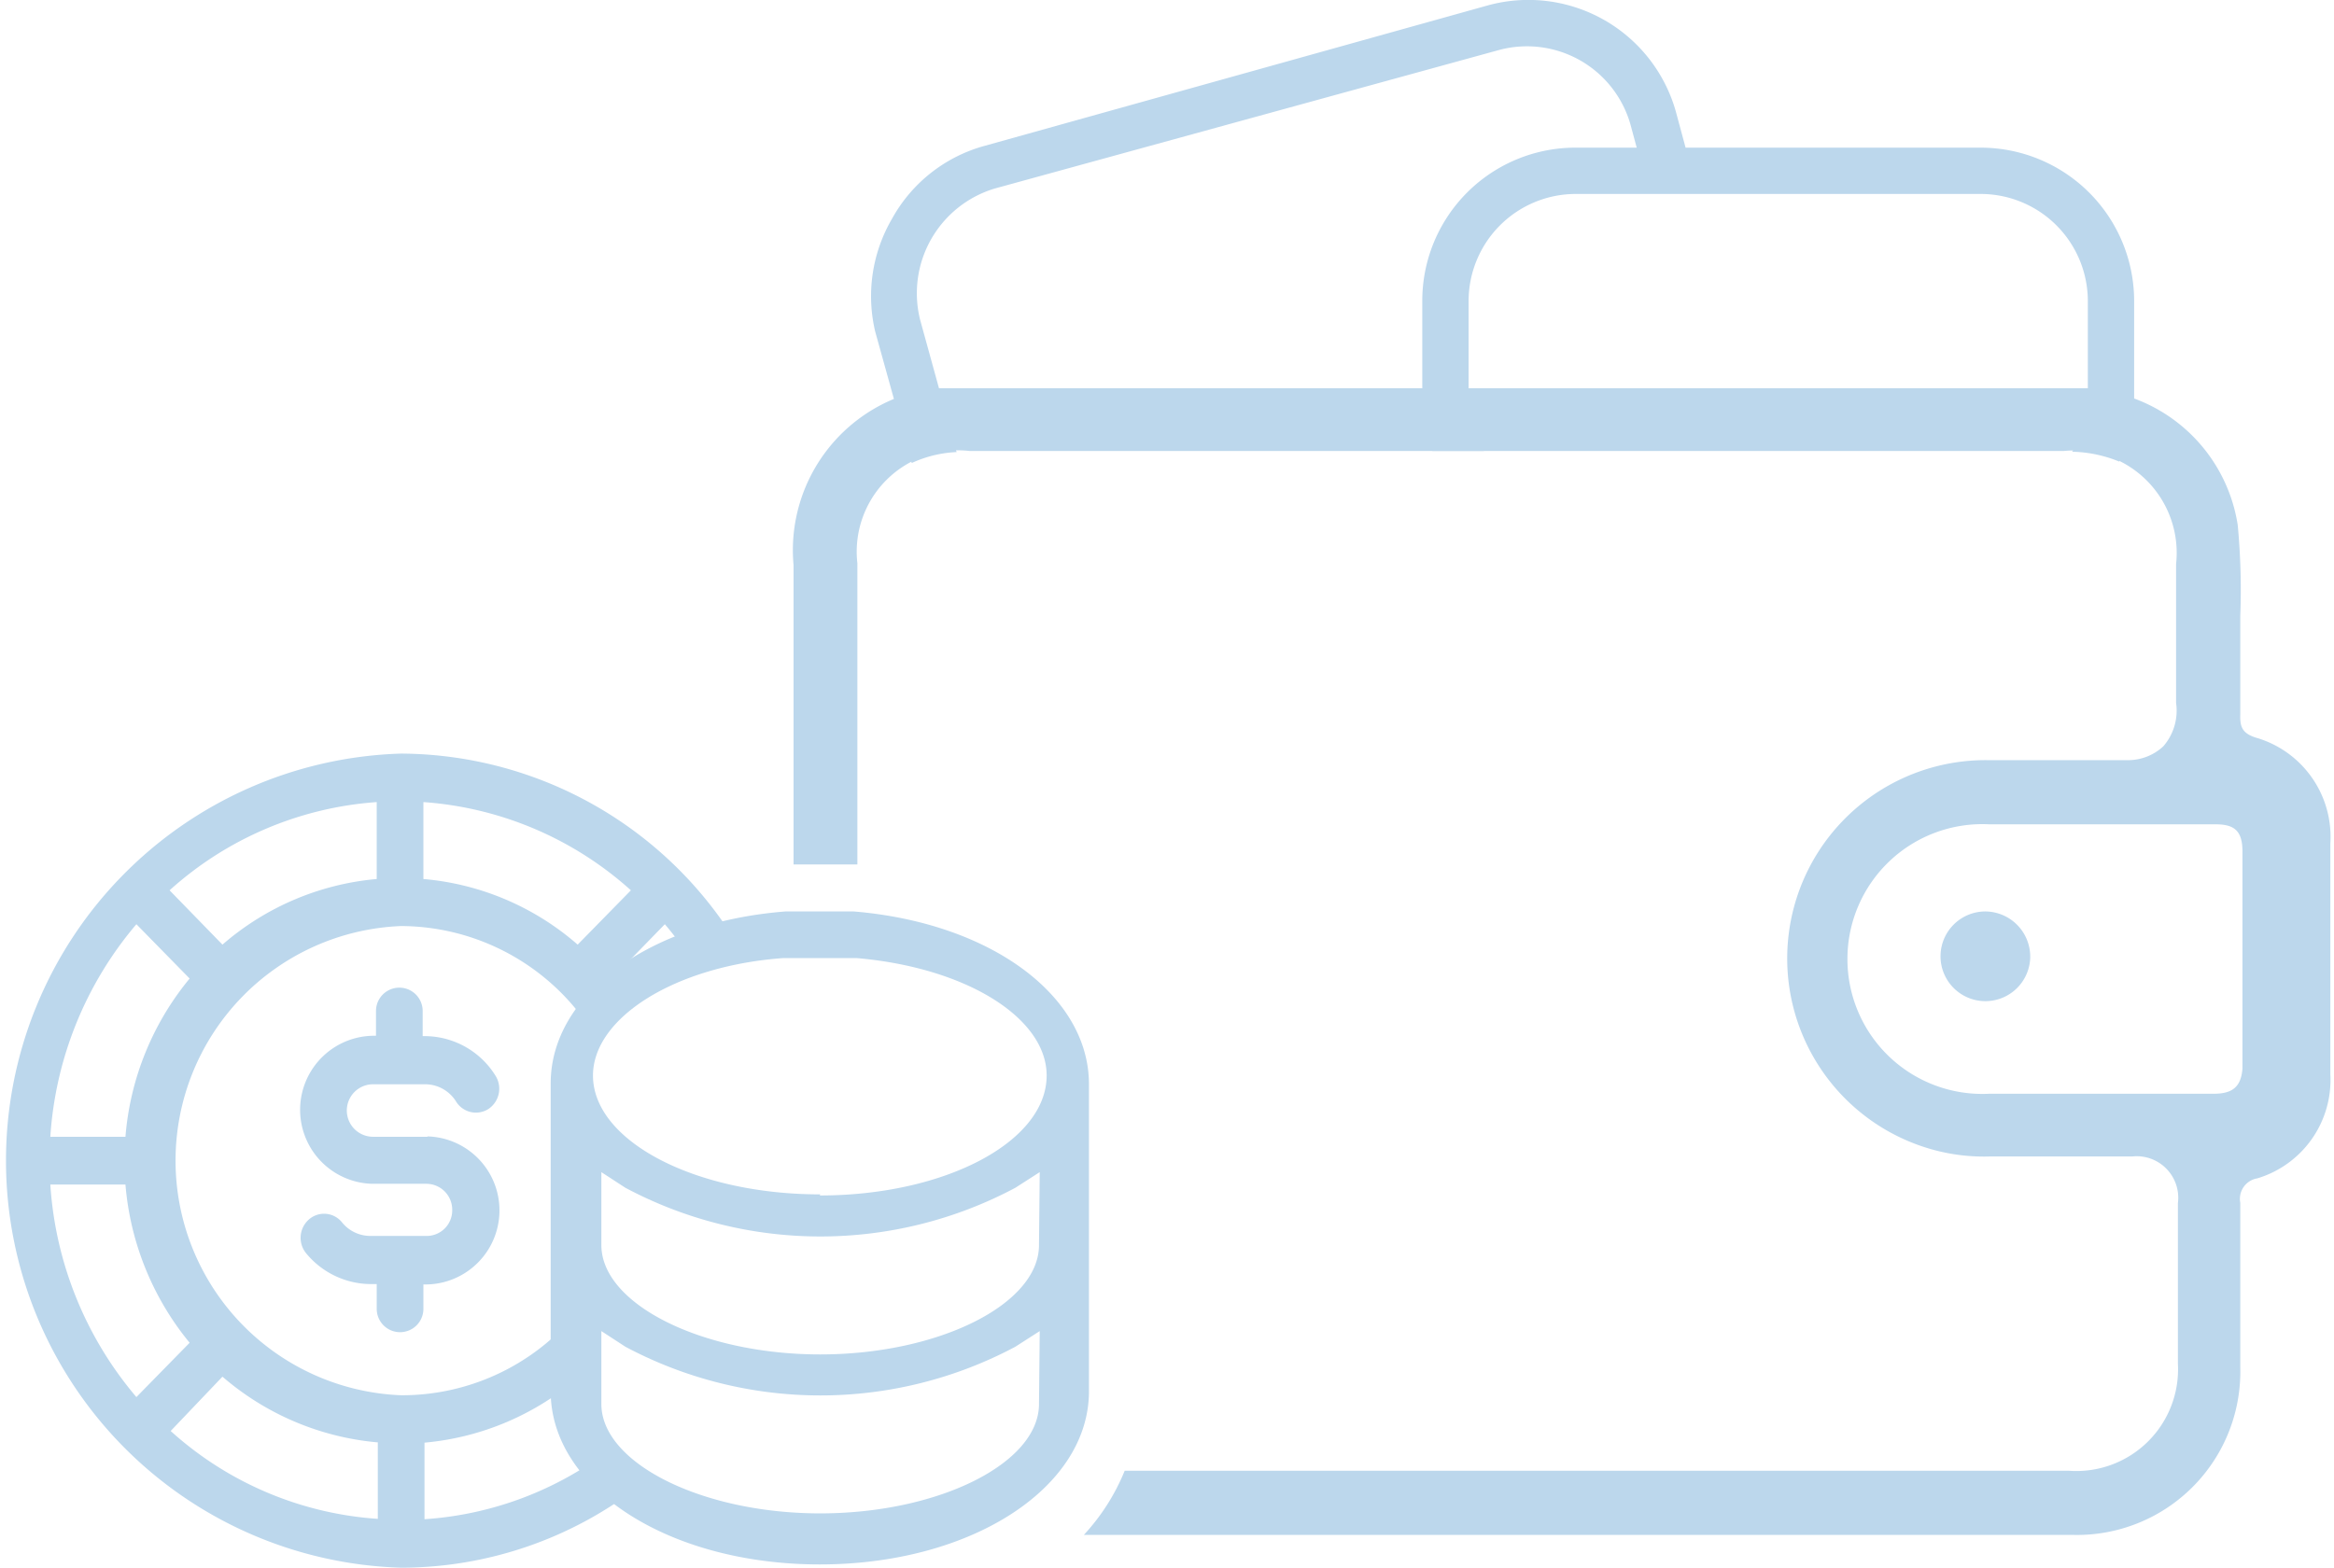 <svg xmlns="http://www.w3.org/2000/svg" viewBox="0 0 64 43"><defs><style>.cls-1{fill:#bcd7ec;}</style></defs><g id="ICON-2" data-name="ICON"><path class="cls-1" d="M11,20.67A11.17,11.17,0,0,0,11,43a10.68,10.68,0,0,0,6.53-2.24,2.94,2.94,0,0,1-.81-1,9.38,9.38,0,0,1-5.08,1.91v-2.1a7.46,7.46,0,0,0,4.23-1.8l.41.41a3.62,3.62,0,0,1,.08-.93,1.43,1.43,0,0,1,0-.22,4.63,4.63,0,0,1-.14-1l-.06-.49A6.2,6.2,0,0,1,11,38.27,6.44,6.44,0,0,1,11,25.4a6.24,6.24,0,0,1,5.41,3.18,1.35,1.35,0,0,1,.94-.93,7.83,7.83,0,0,0-.57-.81l1.45-1.49a8.61,8.61,0,0,1,.68.91,2.42,2.42,0,0,1,.39-.21,2,2,0,0,1,.94-.12A10.85,10.85,0,0,0,11,20.67Zm-.64,18.89v2.1a9.4,9.4,0,0,1-5.68-2.41L6.1,37.76A7.52,7.52,0,0,0,10.33,39.56ZM5.2,36.83,3.74,38.32a10,10,0,0,1-2.36-5.83H3.44A7.85,7.85,0,0,0,5.2,36.83ZM3.44,31.18H1.38a10,10,0,0,1,2.36-5.83L5.2,26.84A7.79,7.79,0,0,0,3.44,31.18Zm6.89-7.07a7.45,7.45,0,0,0-4.23,1.8L4.65,24.42A9.47,9.47,0,0,1,10.33,22Zm5.51,1.8a7.39,7.39,0,0,0-4.23-1.8V22a9.5,9.5,0,0,1,5.69,2.42Z"/><path class="cls-1" d="M11.72,31.18H10.23a.72.72,0,0,1,0-1.44h1.43a1,1,0,0,1,.85.48v0a.64.64,0,0,0,.88.2.67.67,0,0,0,.2-.91h0a2.29,2.29,0,0,0-2-1.09v-.69a.64.64,0,1,0-1.28,0v.68a2,2,0,0,0-.1,4.06h1.49a.71.71,0,0,1,.7.72.7.7,0,0,1-.71.71H10.15a1,1,0,0,1-.77-.37.63.63,0,0,0-.9-.09.67.67,0,0,0-.09.93,2.31,2.31,0,0,0,1.75.85h.19v.68a.64.64,0,1,0,1.28,0v-.67a2,2,0,1,0,.11-4.06Z"/><path class="cls-1" d="M25,12.7a3.27,3.27,0,0,1,1.23-.3l-1-3.63a3,3,0,0,1,2.05-3.6l13.83-3.8a2.95,2.95,0,0,1,3.6,2.05l.17.63H43.23A4.2,4.2,0,0,0,39,8.25v2.64a4.28,4.28,0,0,0,.28,1.48h1.41a2.87,2.87,0,0,1-.42-1.48V8.25a2.94,2.94,0,0,1,2.93-2.93H54.32a2.94,2.94,0,0,1,2.93,2.93v2.64a3,3,0,0,1-.43,1.5,3.6,3.6,0,0,1,1.29.27,4.18,4.18,0,0,0,.41-1.77V8.25a4.21,4.21,0,0,0-4.2-4.2h-8.1l-.27-1A4.2,4.2,0,0,0,40.79.15L27,4a4.15,4.15,0,0,0-2.54,2A4.21,4.21,0,0,0,24,9.1Z"/><path class="cls-1" d="M23.41,25H21.54c-3.73.29-6.44,2.28-6.44,4.72v8.44c0,2.66,3.24,4.75,7.38,4.75s7.38-2.09,7.38-4.75V29.74C29.86,27.3,27.15,25.31,23.41,25Zm5.08,13.51c0,1.63-2.76,3-6,3s-6-1.38-6-3v-2l.66.43a11.37,11.37,0,0,0,10.69,0l.67-.43Zm0-4.36c0,1.63-2.76,3-6,3s-6-1.38-6-3v-2l.66.43a11.37,11.37,0,0,0,10.69,0l.67-.43Zm-6-1.39c-3.44,0-6.23-1.47-6.23-3.26,0-1.58,2.24-3,5.2-3.22H23.5c3,.26,5.2,1.64,5.2,3.22C28.7,31.32,25.91,32.79,22.48,32.79Z"/><path class="cls-1" d="M61.85,20.23c-.37-.12-.43-.3-.42-.63,0-.9,0-1.8,0-2.7a18.93,18.93,0,0,0-.07-2.5,4.42,4.42,0,0,0-3.69-3.69l-.25-.06H25.7l-.14,0a4.49,4.49,0,0,0-3.8,4.85v8.21h1.53l.22,0V15.45a2.78,2.78,0,0,1,3.08-3.08h30a2.81,2.81,0,0,1,3.08,3.1v1.29c0,.83,0,1.68,0,2.52a1.49,1.49,0,0,1-.35,1.19,1.42,1.42,0,0,1-1,.38h-.15c-.45,0-1,0-1.53,0H54.52a5.44,5.44,0,0,0-1.34,10.73,5.3,5.3,0,0,0,1.4.14h3.89A1.14,1.14,0,0,1,59.72,33c0,.8,0,1.61,0,2.41s0,1.32,0,2a2.79,2.79,0,0,1-3,2.93H30.84a5.78,5.78,0,0,1-1.12,1.76H56.83a4.48,4.48,0,0,0,4.6-4.6c0-1.5,0-3,0-4.51a.57.57,0,0,1,.47-.67,2.82,2.82,0,0,0,2-2.85q0-3.18,0-6.34A2.83,2.83,0,0,0,61.85,20.23ZM60.7,30c-1.09,0-2.18,0-3.26,0s-1.93,0-2.89,0a3.7,3.7,0,1,1,0-7.39c2.07,0,4.14,0,6.21,0,.53,0,.73.2.73.75,0,2,0,4,0,5.95C61.45,29.81,61.22,30,60.7,30Z"/><path class="cls-1" d="M55.67,26.27A1.23,1.23,0,1,1,54.44,25,1.24,1.24,0,0,1,55.67,26.27Z"/></g></svg>
